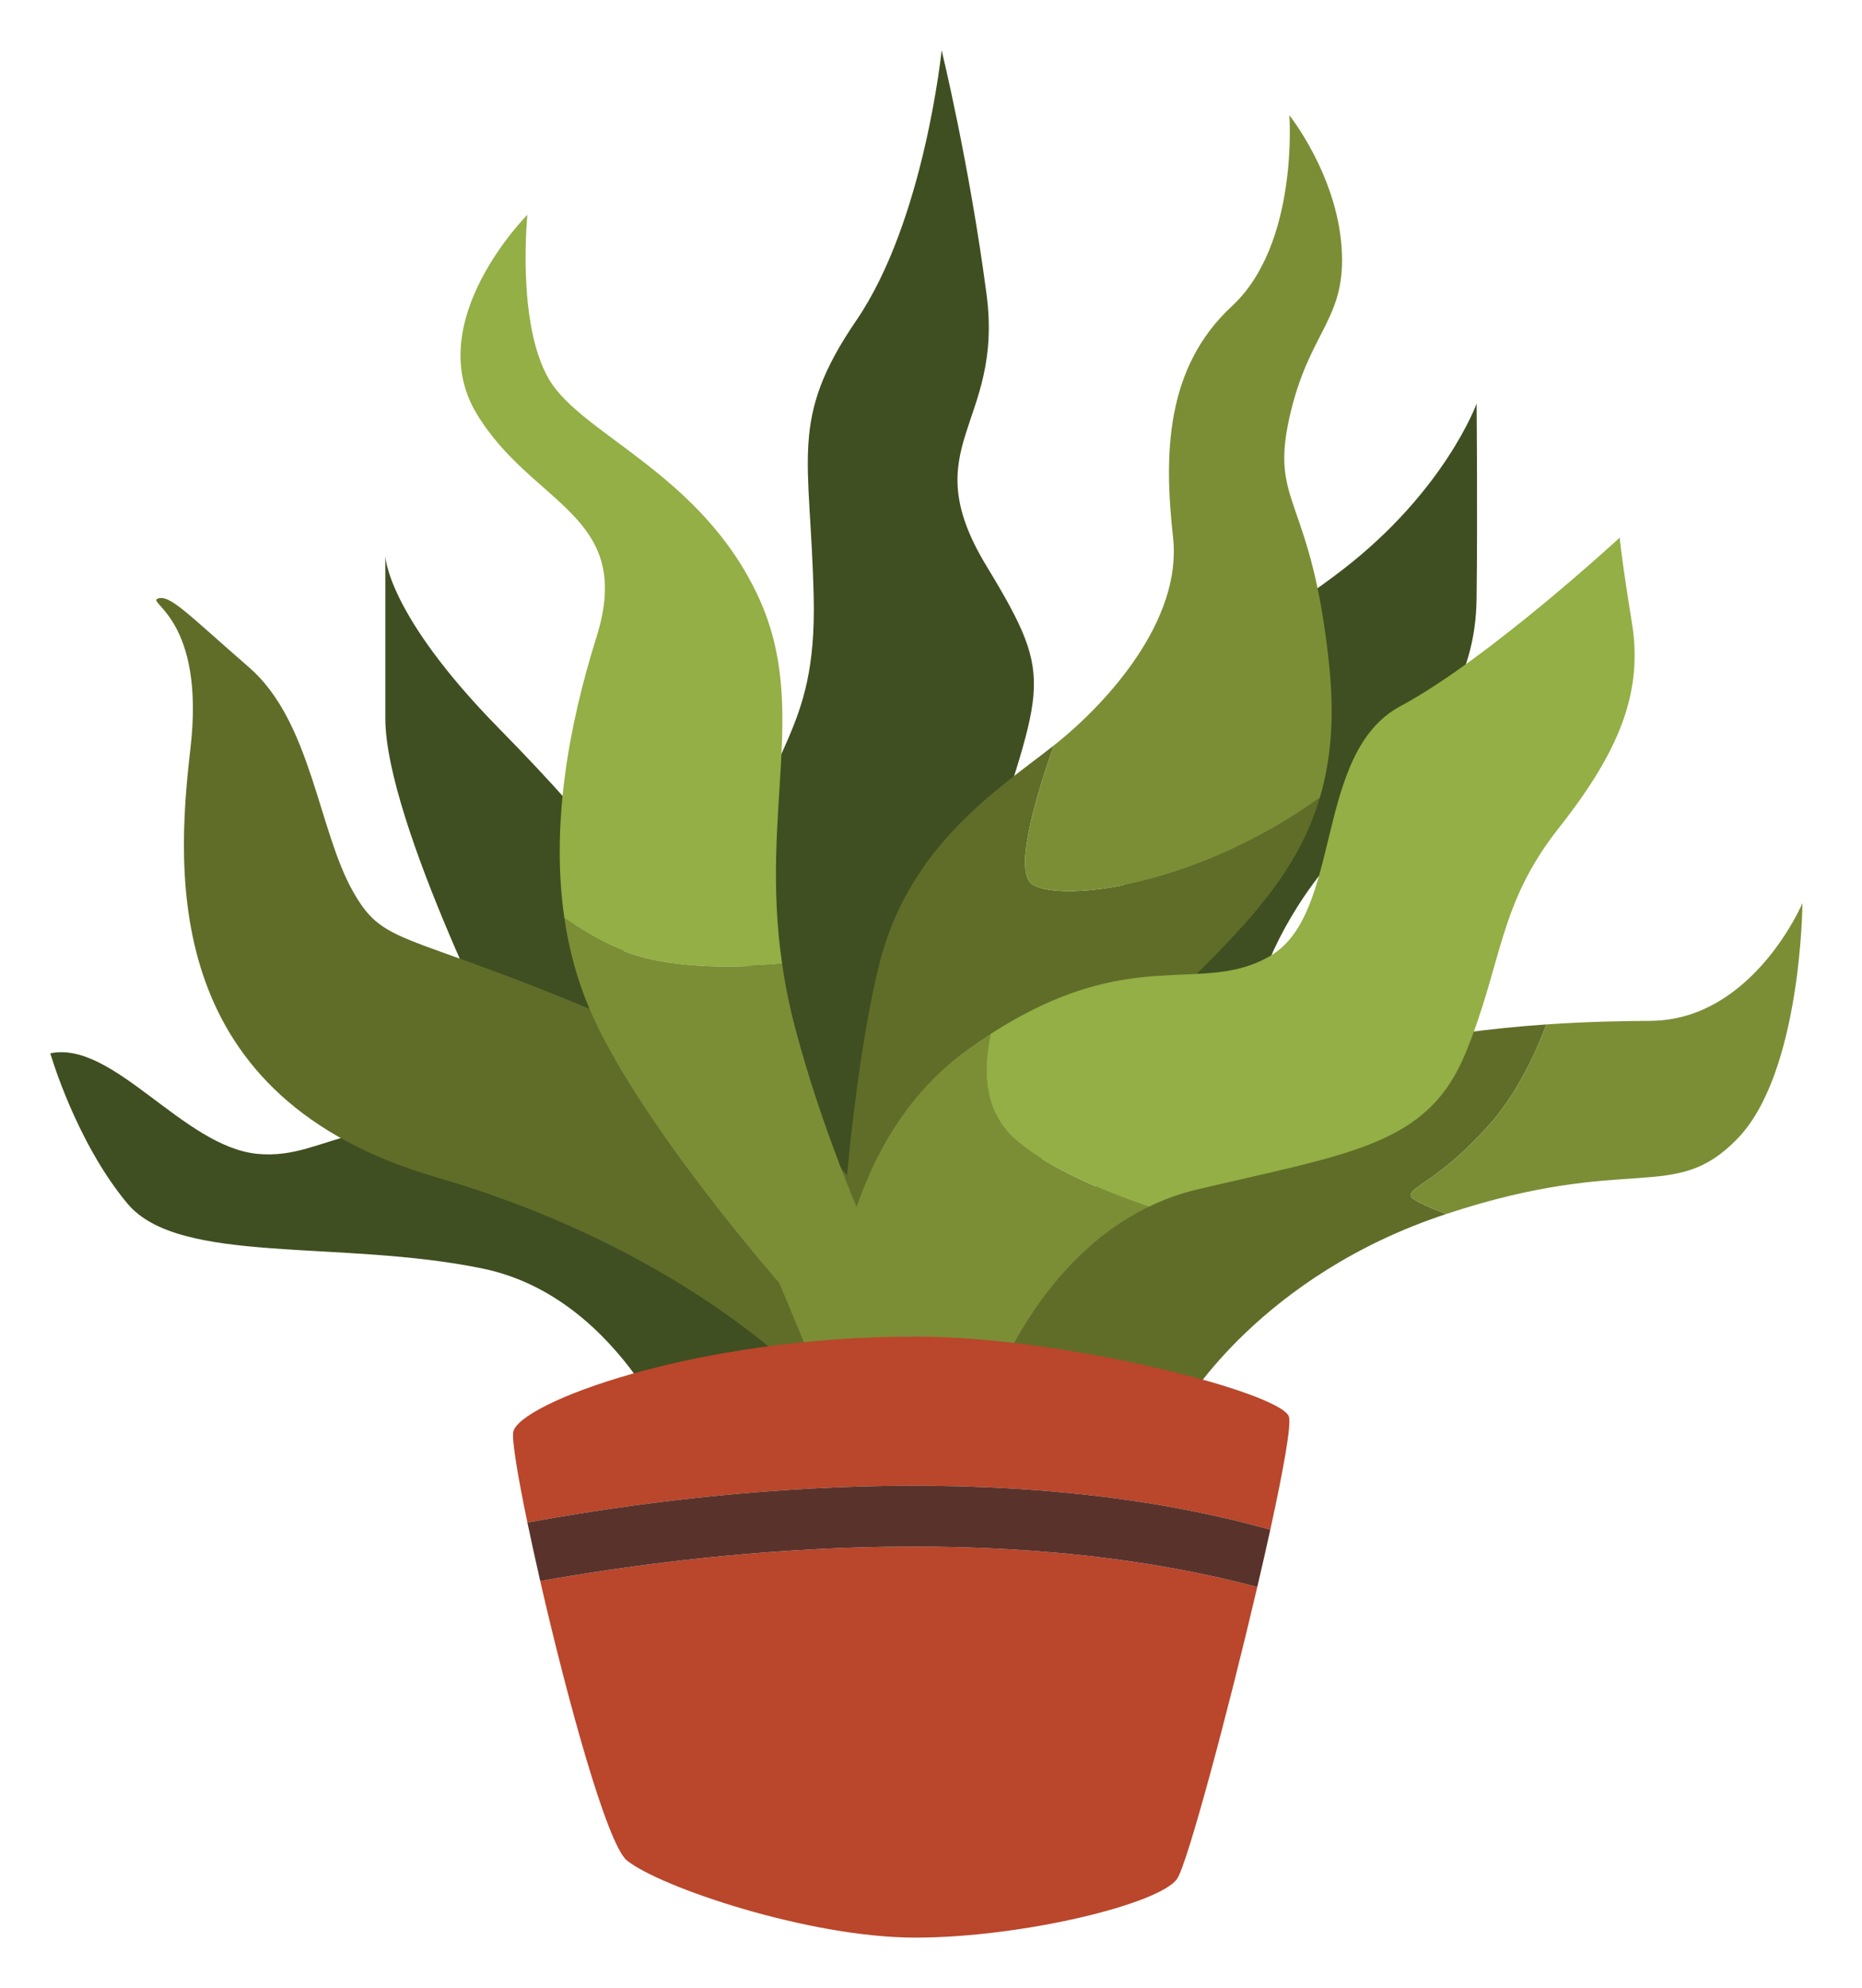 <svg width="148" height="158" viewBox="0 0 148 158" fill="none" xmlns="http://www.w3.org/2000/svg">
<g filter="url(#filter0_d_1_154)">
<path d="M49.992 66.003C49.992 66.003 48.621 63.017 39.665 53.9C30.708 44.782 30.628 40.182 30.628 40.182V53.092C30.628 61.403 40.776 81.172 40.776 81.172L48.541 84.642L49.992 66.003Z" fill="#3F4F21"/>
<path d="M65.969 107.638C65.969 107.638 62.983 89.645 45.635 86.336C28.287 83.028 26.351 88.273 20.46 87.708C14.57 87.143 9.003 78.671 4 79.719C4 79.719 6.018 86.739 10.132 91.662C14.248 96.584 27.077 94.486 38.373 96.826C49.669 99.166 54.35 112.317 54.35 112.317L65.969 107.638Z" fill="#3F4F21"/>
<path d="M74.844 0C74.844 0 73.472 13.556 68.067 21.462C62.661 29.37 64.436 32.354 64.677 43.53C64.92 54.706 60.724 55.11 59.353 65.196C57.981 75.282 66.712 104.566 66.712 104.566H78.412C78.412 104.566 72.746 83.476 77.749 66.831C82.752 50.188 84.24 50.592 78.412 40.99C72.585 31.388 79.802 29.854 78.412 19.365C77.023 8.875 74.844 0 74.844 0Z" fill="#3F4F21"/>
<path d="M74.844 105.863C74.844 105.863 73.472 87.95 52.817 78.752C32.16 69.553 30.788 71.695 28.045 66.832C25.302 61.969 24.737 53.336 19.815 49.058C14.893 44.782 13.521 43.249 12.553 43.572C11.585 43.894 16.345 45.185 15.135 55.513C13.925 65.842 13.037 83.271 34.661 89.564C56.286 95.858 65.969 107.638 65.969 107.638L74.844 105.863Z" fill="#606D29"/>
<path d="M117.367 28.079C117.367 28.079 114.859 35.019 106.673 41.313C98.486 47.606 92.435 48.977 90.498 58.741C88.562 68.504 87.913 80.876 87.913 80.876L98.889 83.449C98.889 83.449 97.518 74.233 105.829 64.389C114.14 54.545 117.287 50.186 117.367 43.529C117.448 36.874 117.367 28.079 117.367 28.079Z" fill="#3F4F21"/>
<path d="M82.107 66.325C80.572 65.441 82.148 59.84 83.758 55.252C79.444 58.66 72.181 63.169 69.842 72.816C67.502 82.463 66.712 97.166 66.712 97.166H78.413C78.413 97.166 82.429 85.852 91.466 76.976C97.799 70.757 102.89 66.232 104.906 59.396C95.197 66.385 84.58 67.749 82.107 66.325Z" fill="#606D29"/>
<path d="M105.667 49.058C104.295 35.422 100.916 36.229 102.485 29.208C104.053 22.189 107.039 21.462 106.635 15.654C106.232 9.844 102.485 5.164 102.485 5.164C102.485 5.164 103.24 15.411 97.918 20.333C92.595 25.256 92.515 32.195 93.241 38.73C93.967 45.266 88.071 51.843 83.758 55.252L83.757 55.252C82.147 59.84 80.571 65.442 82.106 66.325C84.579 67.749 95.196 66.385 104.906 59.396C105.768 56.475 106.078 53.14 105.667 49.058Z" fill="#7B8E36"/>
<path d="M112.123 91.016C112.204 90.21 114.301 89.887 118.255 85.529C120.511 83.044 122.029 79.774 122.918 77.42C114.416 78.001 103.29 79.794 93.726 85.368C80.573 93.033 78.413 104.566 78.413 104.566L94.21 107.638C94.21 107.638 100.207 97.344 114.96 92.486C113.34 91.87 112.094 91.302 112.123 91.016Z" fill="#606D29"/>
<path d="M143.268 67.778C143.268 67.778 139.322 77.098 131.165 77.137C128.939 77.149 126.107 77.202 122.917 77.42C122.028 79.773 120.51 83.044 118.255 85.529C114.3 89.886 112.203 90.209 112.122 91.016C112.094 91.302 113.34 91.87 114.959 92.485C129.712 87.627 133.02 91.742 138.104 86.498C143.187 81.253 143.268 67.778 143.268 67.778Z" fill="#7B8E36"/>
<path d="M78.754 78.17C78.165 78.55 77.564 78.952 76.943 79.398C64.435 88.354 65.969 107.638 65.969 107.638H78.413C78.413 107.638 81.902 96.451 91.323 91.907C87.608 90.635 83.389 88.849 80.816 86.659C78.161 84.401 78.116 81.024 78.754 78.17Z" fill="#7B8E36"/>
<path d="M129.712 45.508C128.825 40.021 128.744 38.73 128.744 38.73C128.744 38.73 118.254 48.412 111.315 52.124C104.376 55.836 106.76 68.585 100.969 71.973C95.465 75.194 90.013 70.918 78.754 78.17C78.115 81.024 78.161 84.401 80.815 86.658C83.388 88.848 87.607 90.635 91.322 91.907C92.512 91.332 93.793 90.858 95.177 90.532C107.523 87.627 113.494 86.982 116.479 79.72C119.464 72.458 119.061 67.94 123.902 61.807C128.744 55.675 130.6 50.995 129.712 45.508Z" fill="#93AF45"/>
<path d="M62.166 72.612C60.395 60.417 64.302 52.237 60.321 43.53C55.802 33.647 46.23 30.581 43.634 26.143C41.036 21.705 41.92 13.071 41.92 13.071C41.92 13.071 33.452 21.543 37.889 28.887C42.327 36.229 50.477 36.874 47.41 46.638C45.127 53.908 43.798 61.726 44.861 68.973C46.735 70.304 48.963 71.555 51.283 72.135C54.809 73.017 59.126 72.884 62.166 72.612Z" fill="#93AF45"/>
<path d="M63.225 77.783C62.745 75.978 62.406 74.26 62.166 72.612C59.126 72.884 54.808 73.017 51.283 72.135C48.962 71.554 46.735 70.303 44.861 68.973C45.225 71.457 45.869 73.875 46.855 76.179C50.719 85.207 61.934 97.956 61.934 97.956L65.969 107.638L74.844 105.863C74.844 105.863 67.26 92.953 63.225 77.783Z" fill="#7B8E36"/>
<path d="M42.941 121.663C45.079 130.998 48.253 142.584 49.831 143.868C52.413 145.965 64.274 150 72.747 150C81.219 150 92.193 147.337 93.565 145.319C94.378 144.125 97.596 132.12 99.934 122.136C79.349 116.663 55.938 119.349 42.941 121.663Z" fill="#BA462B"/>
<path d="M100.969 117.579C102.015 112.806 102.668 109.169 102.44 108.573C101.713 106.67 84.7 102.232 72.746 102.232C55.075 102.232 41.198 107.558 40.794 109.817C40.681 110.453 41.141 113.258 41.92 117.01C54.893 114.624 79.591 111.579 100.969 117.579Z" fill="#BA462B"/>
<path d="M41.92 117.01C42.218 118.444 42.565 120.021 42.94 121.663C55.938 119.349 79.348 116.662 99.934 122.136C100.306 120.547 100.655 119.012 100.969 117.579C79.591 111.578 54.892 114.623 41.92 117.01Z" fill="#59332B"/>
</g>
<defs>
<filter id="filter0_d_1_154" x="0" y="0" width="147.268" height="158" filterUnits="userSpaceOnUse" color-interpolation-filters="sRGB">
<feFlood flood-opacity="0" result="BackgroundImageFix"/>
<feColorMatrix in="SourceAlpha" type="matrix" values="0 0 0 0 0 0 0 0 0 0 0 0 0 0 0 0 0 0 127 0" result="hardAlpha"/>
<feOffset dy="4"/>
<feGaussianBlur stdDeviation="2"/>
<feComposite in2="hardAlpha" operator="out"/>
<feColorMatrix type="matrix" values="0 0 0 0 0 0 0 0 0 0 0 0 0 0 0 0 0 0 0.25 0"/>
<feBlend mode="normal" in2="BackgroundImageFix" result="effect1_dropShadow_1_154"/>
<feBlend mode="normal" in="SourceGraphic" in2="effect1_dropShadow_1_154" result="shape"/>
</filter>
</defs>
</svg>
